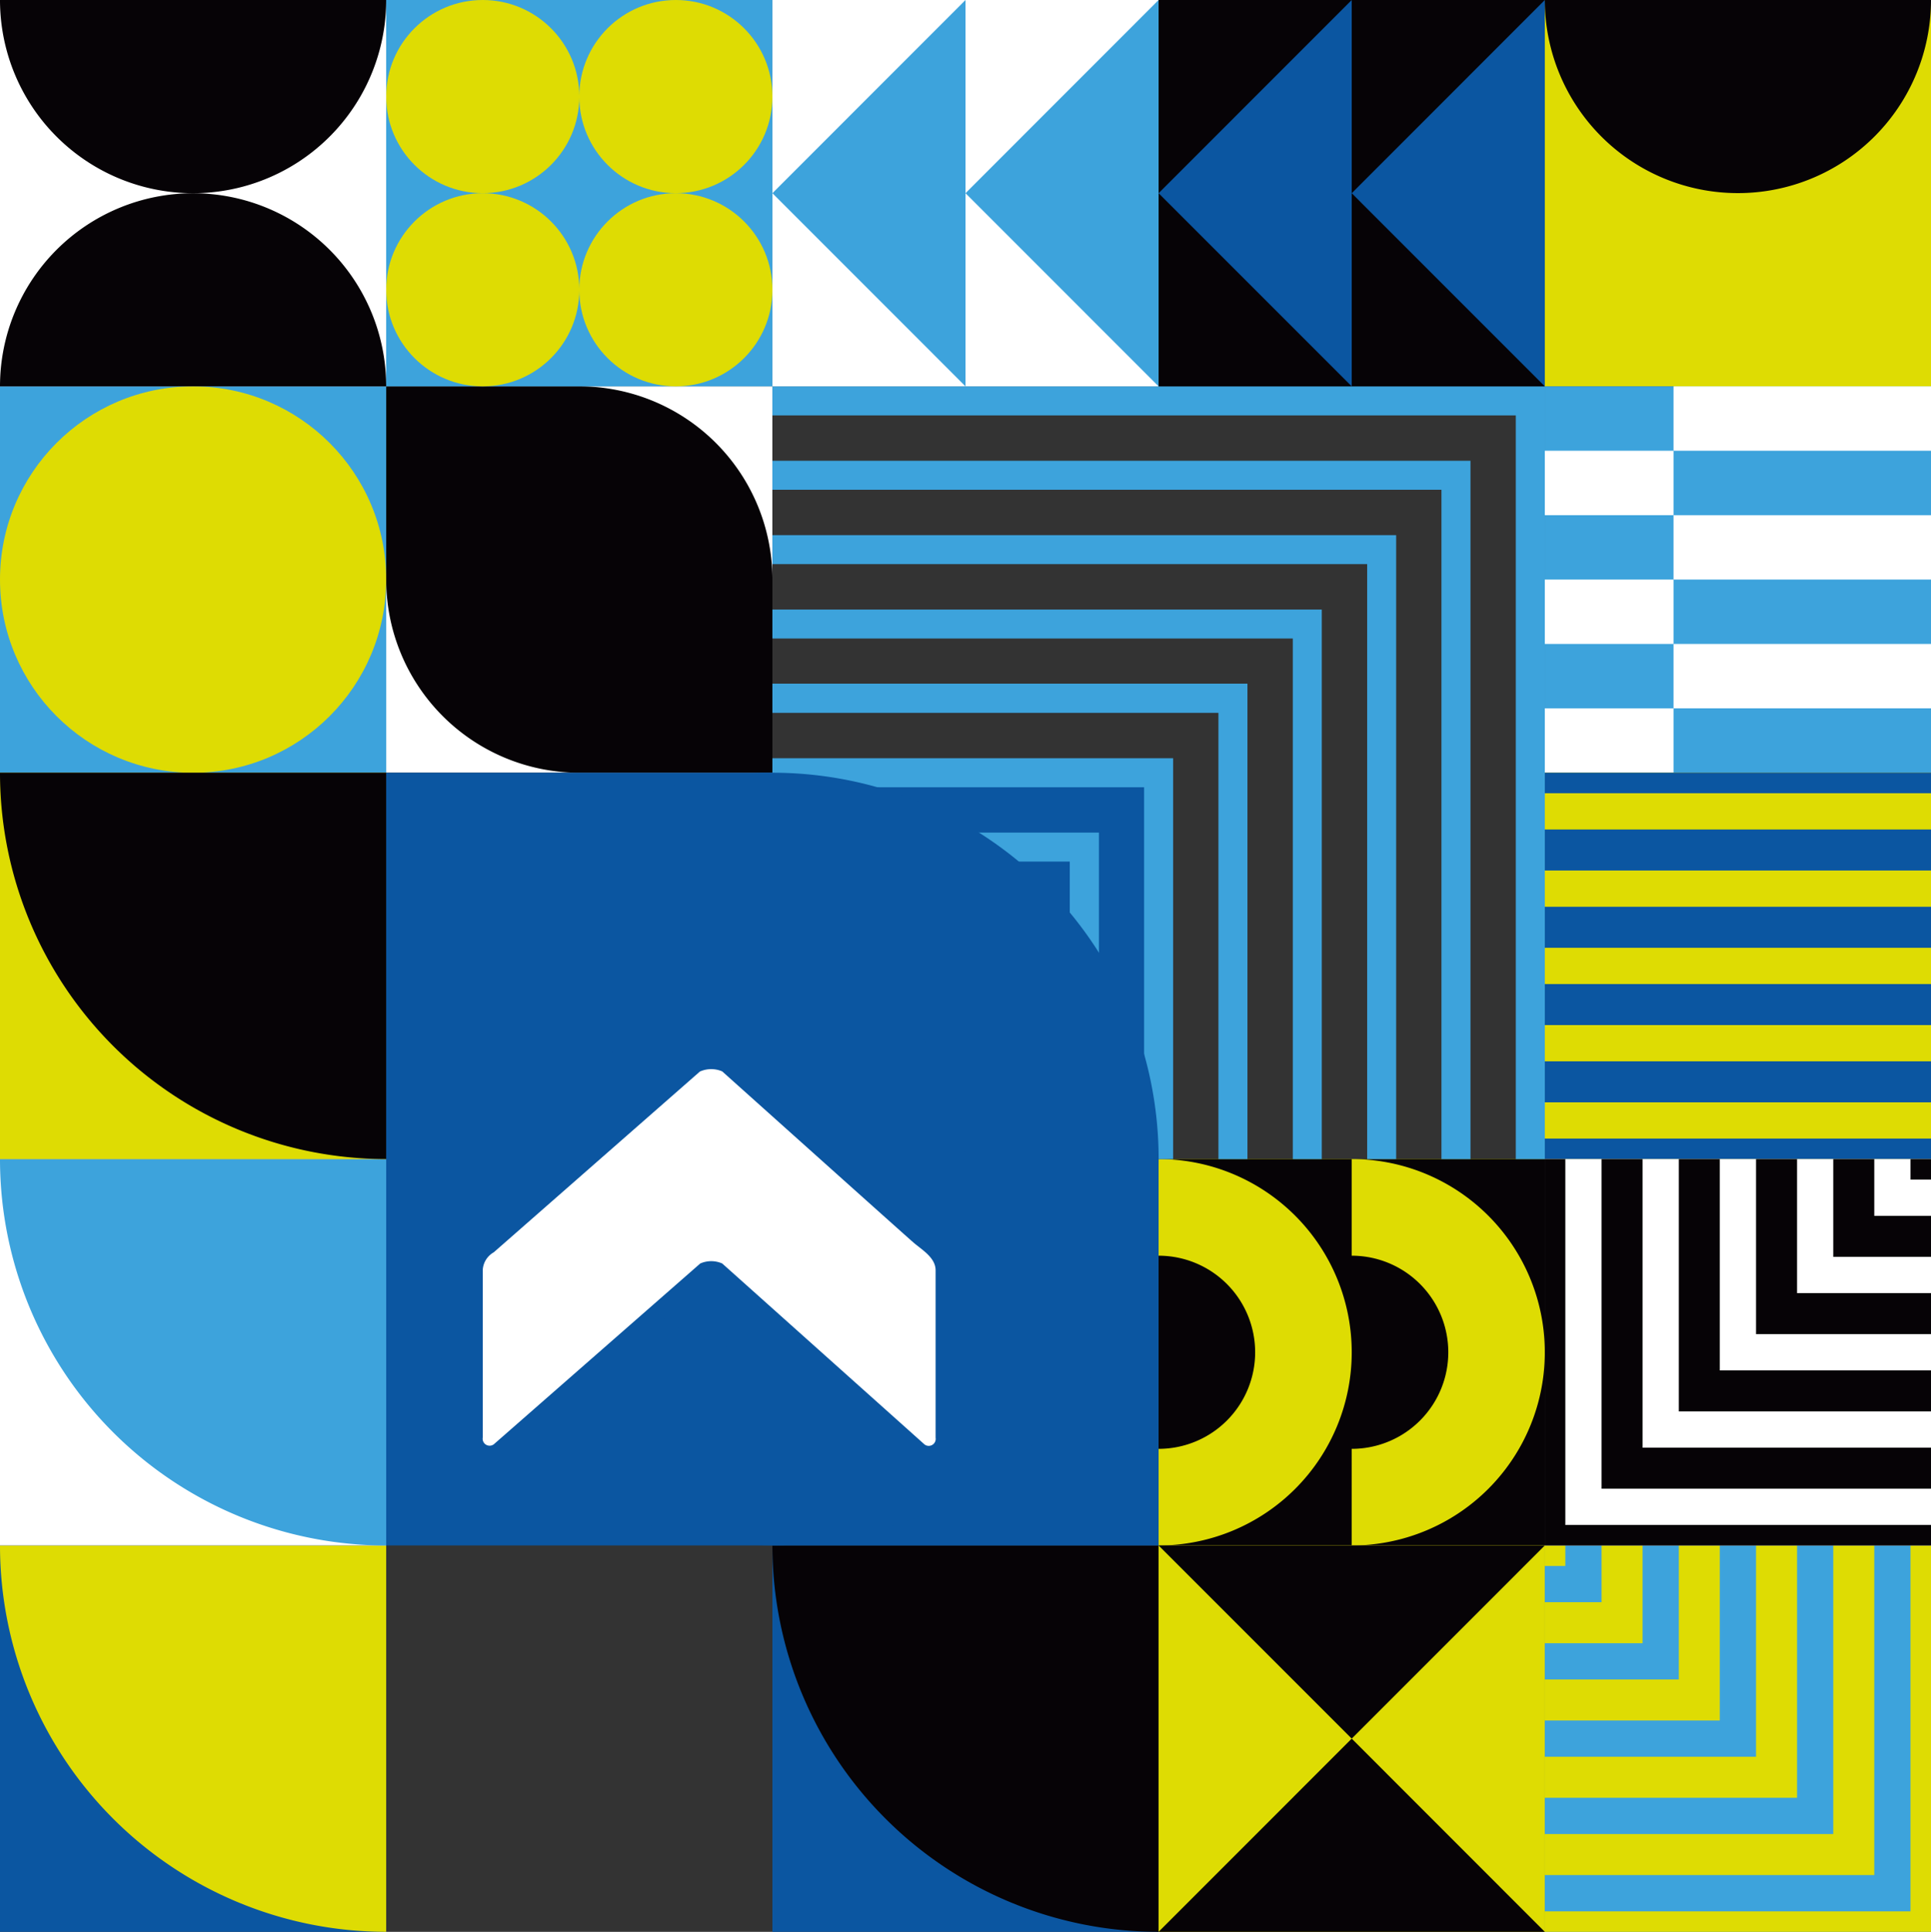 <svg xmlns="http://www.w3.org/2000/svg" viewBox="0 0 446.32 446.46"><rect x="0" y="0" width="446.32" height="446.46" fill="#333333" stroke="none"/><defs><style>.cls-1{fill:#3da3dc;}.cls-2{fill:#dedc03;}.cls-3{fill:#060306;}.cls-4{fill:#0b56a1;}.cls-5{fill:#fff;}</style></defs><g id="Layer_2" data-name="Layer 2"><g id="Capa_1" data-name="Capa 1"><rect class="cls-1" y="89.29" width="89.26" height="89.29"/><ellipse class="cls-2" cx="44.63" cy="133.94" rx="44.63" ry="44.65"/><rect class="cls-2" x="357.06" width="89.26" height="89.29"/><path class="cls-3" d="M357.06,0a44.63,44.63,0,1,0,89.26,0Z"/><rect class="cls-4" x="178.53" y="357.17" width="89.26" height="89.29"/><path class="cls-3" d="M178.53,357.17a89.28,89.28,0,0,0,89.26,89.29V357.17Z"/><rect class="cls-4" y="357.17" width="89.26" height="89.29"/><path class="cls-2" d="M0,357.17a89.28,89.28,0,0,0,89.26,89.29V357.17Z"/><rect class="cls-5" y="267.87" width="89.26" height="89.29"/><path class="cls-1" d="M0,267.87a89.28,89.28,0,0,0,89.26,89.3v-89.3Z"/><rect class="cls-2" y="178.58" width="89.26" height="89.29"/><path class="cls-3" d="M0,178.58a89.28,89.28,0,0,0,89.26,89.29V178.58Z"/><rect class="cls-5" width="89.26" height="89.29"/><path class="cls-3" d="M0,89.29H89.26A44.63,44.63,0,1,0,0,89.29Z"/><path class="cls-3" d="M44.63,44.65A44.64,44.64,0,0,0,89.26,0H0A44.64,44.64,0,0,0,44.63,44.65Z"/><rect class="cls-5" x="89.26" y="89.29" width="89.26" height="89.29"/><path class="cls-3" d="M178.53,133.94A44.64,44.64,0,0,0,133.9,89.29H89.26v44.65a44.65,44.65,0,0,0,44.64,44.64h44.63Z"/><rect class="cls-1" x="89.26" width="89.26" height="89.29"/><ellipse class="cls-2" cx="156.21" cy="66.97" rx="22.32" ry="22.32"/><ellipse class="cls-2" cx="111.58" cy="66.97" rx="22.32" ry="22.32"/><ellipse class="cls-2" cx="156.21" cy="22.32" rx="22.32" ry="22.32"/><ellipse class="cls-2" cx="111.58" cy="22.32" rx="22.32" ry="22.32"/><rect class="cls-4" x="89.26" y="178.58" width="178.53" height="178.58"/><rect class="cls-2" x="267.79" y="267.87" width="89.26" height="89.29"/><path class="cls-3" d="M312.43,357.17h44.63V312.52A44.64,44.64,0,0,1,312.43,357.17Z"/><path class="cls-3" d="M357.06,312.52V267.87H312.43A44.64,44.64,0,0,1,357.06,312.52Z"/><path class="cls-3" d="M290.11,312.52a22.32,22.32,0,0,0-22.32-22.32v44.64A22.32,22.32,0,0,0,290.11,312.52Z"/><path class="cls-3" d="M312.43,312.52a44.65,44.65,0,0,1-44.64,44.65h44.64V334.84a22.32,22.32,0,0,0,0-44.64V267.87H267.79A44.65,44.65,0,0,1,312.43,312.52Z"/><path class="cls-1" d="M178.53,89.29V96H350.35V267.87h6.71V89.29Zm0,17.19v6.71H333.17V267.87h6.71V106.48H178.53Zm0,17.19v6.7H316v137.5h6.7V123.67H178.53Zm0,17.18v6.71H298.81V267.87h6.7v-127h-127Zm0,17.19v6.71H281.62V267.87h6.71V158H178.53Zm0,17.19v6.71h85.91v85.93h6.71V175.23H178.53Zm0,17.19v6.7h68.73v68.75H254V192.42H178.53Z"/><rect class="cls-2" x="267.79" y="357.17" width="89.26" height="89.29"/><polygon class="cls-3" points="267.79 446.46 357.06 446.46 312.43 401.81 357.06 357.17 267.79 357.17 312.43 401.81 267.79 446.46"/><rect class="cls-1" x="357.06" y="89.29" width="89.26" height="89.29"/><path class="cls-5" d="M386.81,119.06v14.88h59.51V119.06Zm0-29.77v14.88h59.51V89.29Zm59.51,59.53H386.81V163.7h59.51Z"/><path class="cls-5" d="M357.06,133.94v14.88h29.75V133.94Zm0-29.77v14.89h29.75V104.17Zm29.75,59.53H357.06v14.88h29.75Z"/><rect class="cls-2" x="357.06" y="178.58" width="89.26" height="89.29"/><rect class="cls-4" x="357.06" y="227.42" width="89.26" height="9.48"/><rect class="cls-4" x="357.06" y="245.28" width="89.26" height="9.48"/><rect class="cls-4" x="357.06" y="263.13" width="89.26" height="4.74"/><rect class="cls-4" x="357.06" y="209.56" width="89.26" height="9.48"/><rect class="cls-4" x="357.06" y="178.58" width="89.26" height="4.74"/><rect class="cls-4" x="357.06" y="191.7" width="89.26" height="9.48"/><rect class="cls-1" x="357.06" y="357.17" width="89.26" height="89.29"/><polygon class="cls-2" points="357.06 406 357.06 415.48 415.36 415.48 415.36 357.17 405.88 357.17 405.88 406 357.06 406"/><polygon class="cls-2" points="357.06 441.72 357.06 446.46 446.32 446.46 446.32 357.17 441.58 357.17 441.58 441.72 357.06 441.72"/><polygon class="cls-2" points="357.06 423.86 357.06 433.34 433.21 433.34 433.21 357.17 423.73 357.17 423.73 423.86 357.06 423.86"/><rect class="cls-2" x="357.06" y="357.17" width="4.74" height="4.74"/><polygon class="cls-2" points="357.06 388.14 357.06 397.62 397.5 397.62 397.5 357.17 388.03 357.17 388.03 388.14 357.06 388.14"/><polygon class="cls-2" points="357.06 370.28 357.06 379.76 379.65 379.76 379.65 357.17 370.17 357.17 370.17 370.28 357.06 370.28"/><rect class="cls-5" x="357.06" y="267.87" width="89.26" height="89.29"/><polygon class="cls-3" points="397.5 267.87 388.03 267.87 388.03 326.19 446.32 326.19 446.32 316.71 397.5 316.71 397.5 267.87"/><polygon class="cls-3" points="361.8 267.87 357.06 267.87 357.06 357.17 446.32 357.17 446.32 352.43 361.8 352.43 361.8 267.87"/><polygon class="cls-3" points="379.65 267.87 370.17 267.87 370.17 344.05 446.32 344.05 446.32 334.57 379.65 334.57 379.65 267.87"/><rect class="cls-3" x="441.58" y="267.87" width="4.74" height="4.74"/><polygon class="cls-3" points="415.36 267.87 405.88 267.87 405.88 308.33 446.32 308.33 446.32 298.85 415.36 298.85 415.36 267.87"/><polygon class="cls-3" points="433.21 267.87 423.73 267.87 423.73 290.47 446.32 290.47 446.32 280.99 433.21 280.99 433.21 267.87"/><path class="cls-4" d="M89.26,267.87a89.27,89.27,0,1,0,89.27-89.29A89.29,89.29,0,0,0,89.26,267.87Zm133.9,0a44.63,44.63,0,1,1-44.63-44.64A44.64,44.64,0,0,1,223.16,267.87Z"/><rect class="cls-5" x="178.53" width="89.26" height="89.29"/><polygon class="cls-1" points="223.16 0 178.53 44.65 223.16 89.29 223.16 44.65 267.79 89.29 267.79 0 223.16 44.65 223.16 0"/><rect class="cls-3" x="267.79" width="89.26" height="89.29"/><polygon class="cls-4" points="312.43 0 267.79 44.65 312.43 89.29 312.43 44.65 357.06 89.29 357.06 0 312.43 44.65 312.43 0"/><path class="cls-5" d="M161.85,247.57l-47.73,41.85a5,5,0,0,0-2.54,4.11v38.7a1.61,1.61,0,0,0,2.54,1.57L161.85,292a6.32,6.32,0,0,1,5.08,0l46.78,41.84a1.61,1.61,0,0,0,2.54-1.57v-38.7c0-2.95-3.2-4.75-5.15-6.44-2.57-2.24-37.17-33.25-44.17-39.52a6.41,6.41,0,0,0-5.08,0Z"/></g></g></svg>